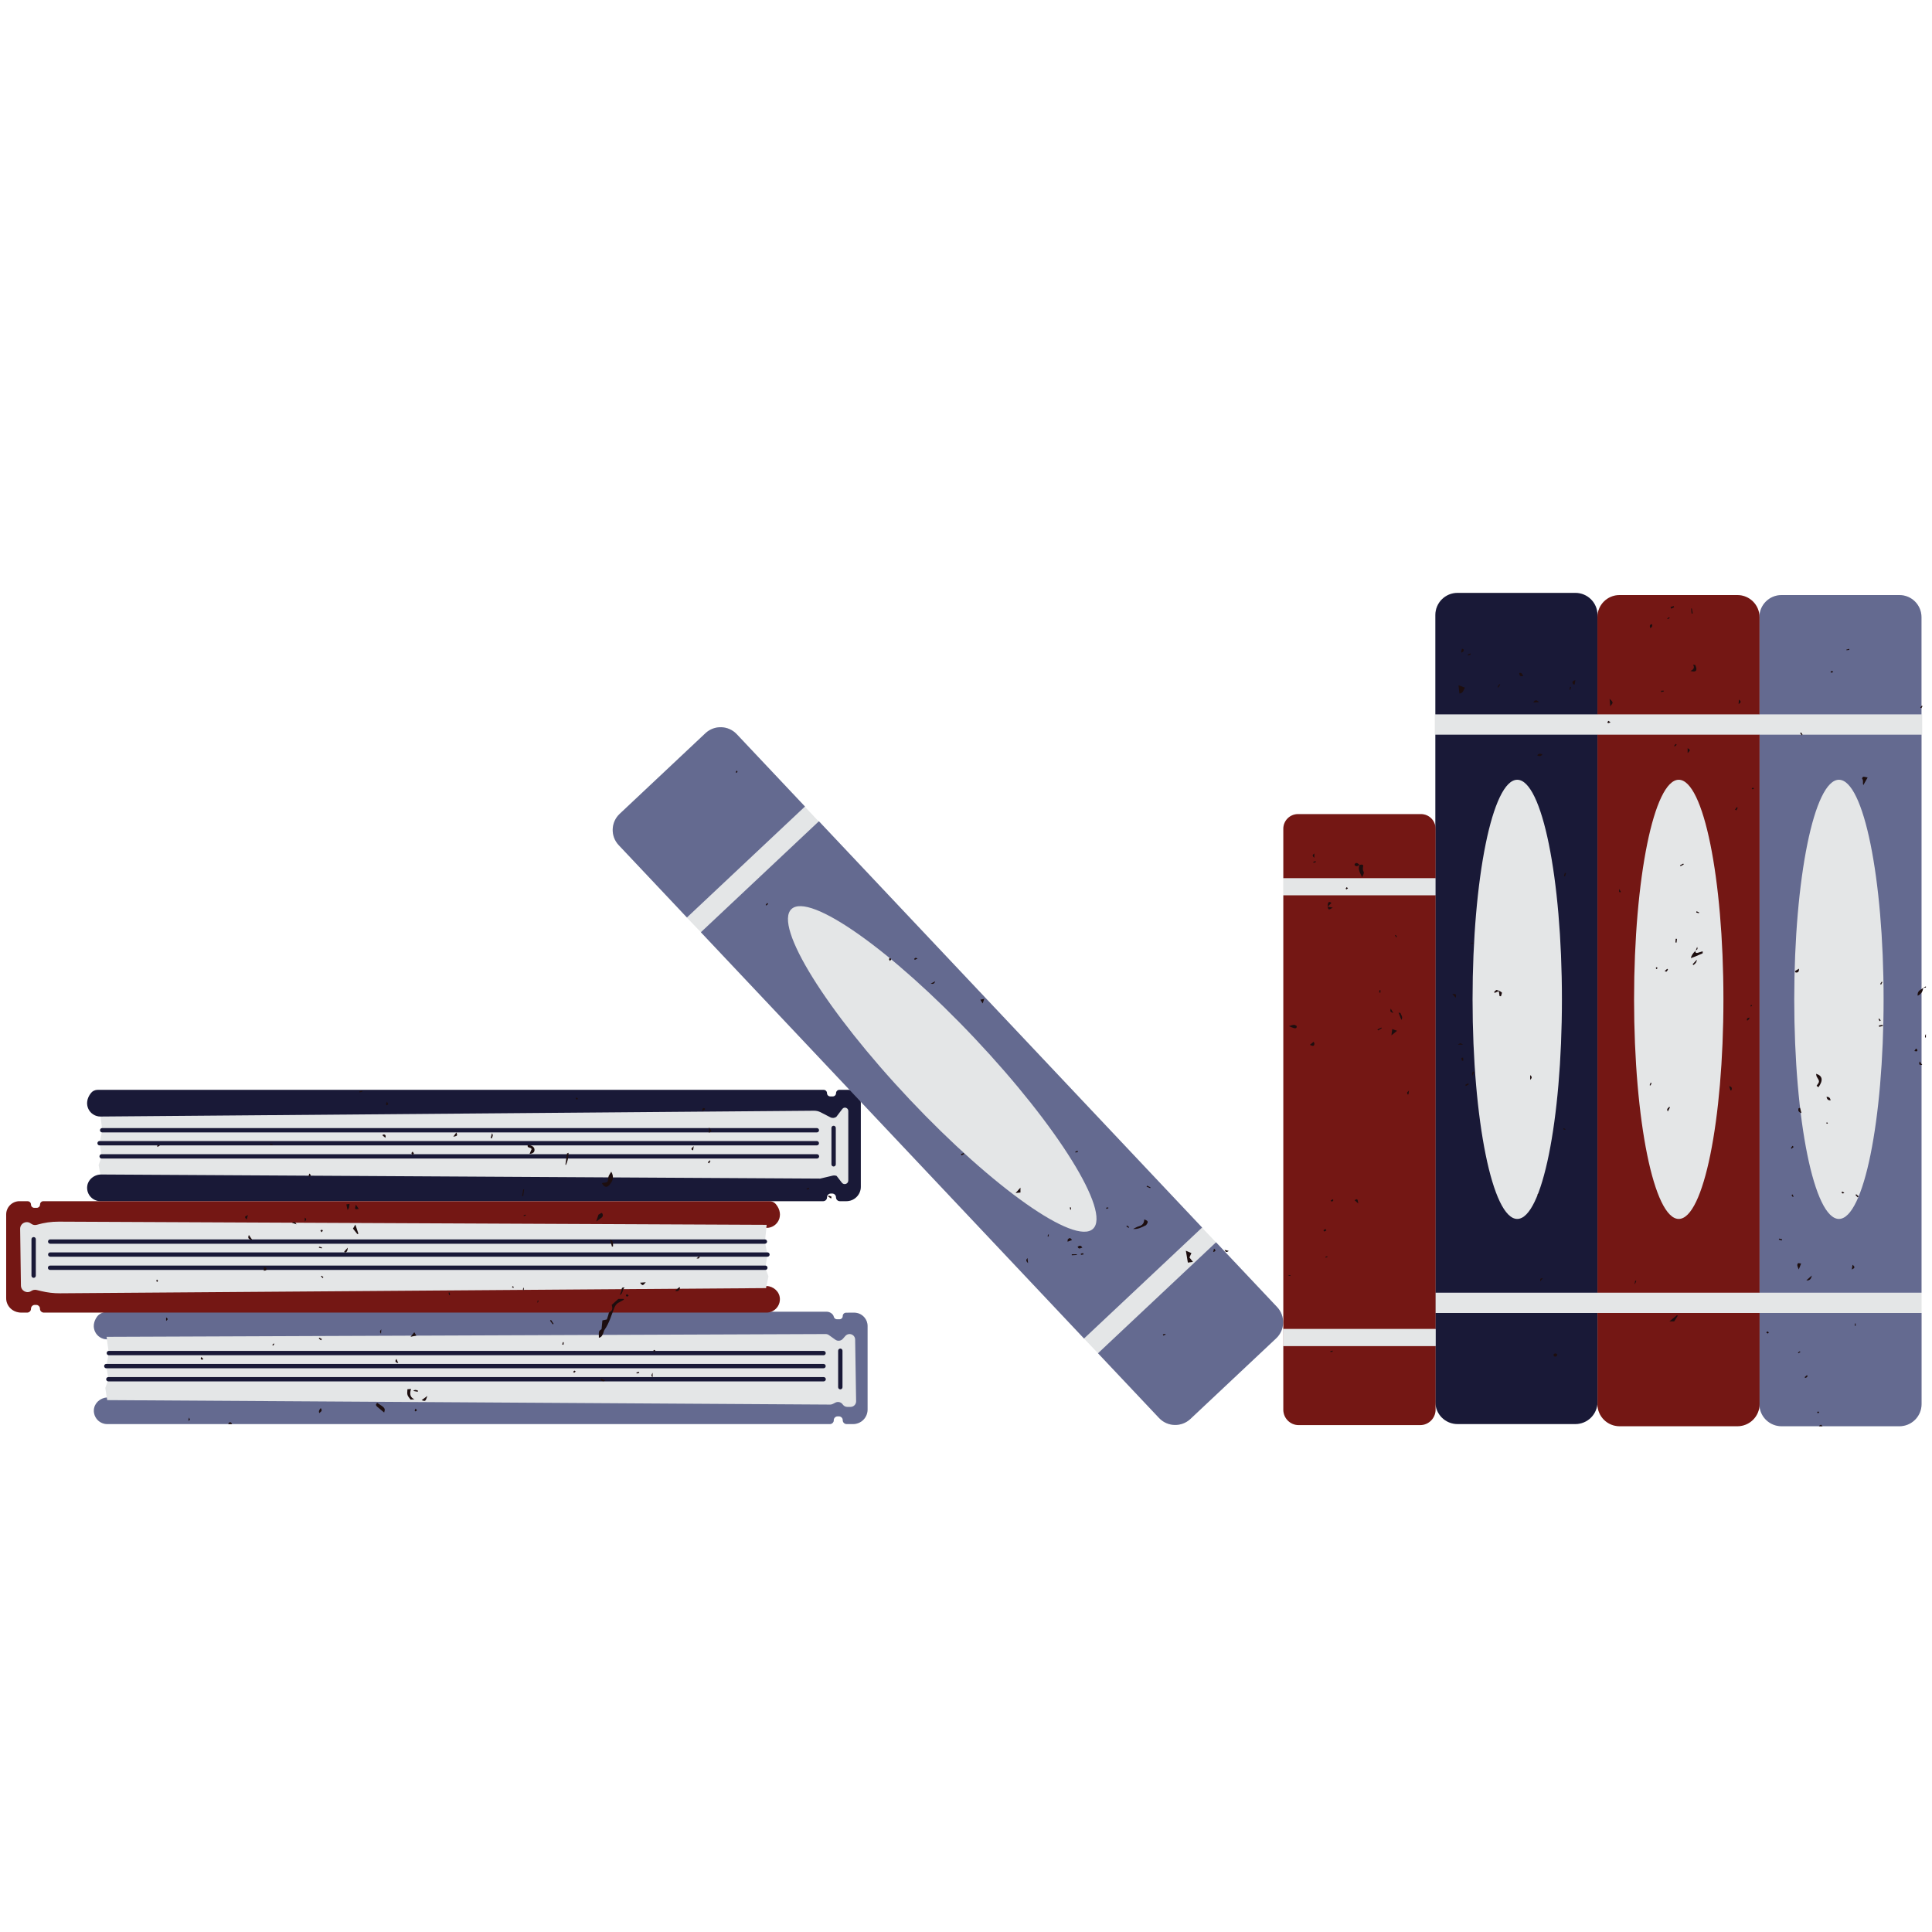 <svg xmlns="http://www.w3.org/2000/svg" xmlns:xlink="http://www.w3.org/1999/xlink" width="500" zoomAndPan="magnify" viewBox="0 0 375 375" height="500" preserveAspectRatio="xMidYMid meet" version="1.0"><defs><clipPath id="b365f91172"><path d="M 1 115.078 L 374 115.078 L 374 277 L 1 277 Z M 1 115.078 " clip-rule="nonzero"/></clipPath><clipPath id="5e69e1264c"><path d="M 6 115.078 L 311 115.078 L 311 277 L 6 277 Z M 6 115.078 " clip-rule="nonzero"/></clipPath><clipPath id="864207c4fc"><path d="M 18 115.078 L 373 115.078 L 373 277 L 18 277 Z M 18 115.078 " clip-rule="nonzero"/></clipPath><clipPath id="76ecf11d49"><path d="M 1 115.078 L 342 115.078 L 342 277 L 1 277 Z M 1 115.078 " clip-rule="nonzero"/></clipPath></defs><g clip-path="url(#b365f91172)"><path fill="#e4e6e7" d="M 372.965 142.598 L 372.965 250.914 L 372.98 250.914 L 372.98 254.848 L 372.965 254.848 L 372.965 272.539 C 372.965 274.906 371.043 276.832 368.664 276.832 L 345.793 276.832 C 343.516 276.832 341.656 275.062 341.504 272.824 C 341.355 275.059 339.5 276.832 337.219 276.832 L 314.348 276.832 C 311.973 276.832 310.047 274.914 310.047 272.539 L 310.047 272.461 C 309.871 274.672 308.02 276.41 305.766 276.41 L 282.895 276.41 C 280.688 276.41 278.871 274.75 278.625 272.613 L 278.625 273.637 C 278.625 275.281 277.281 276.621 275.633 276.621 L 252.07 276.621 C 250.418 276.621 249.078 275.281 249.078 273.637 L 249.078 173.781 L 249.07 173.781 L 249.07 170.449 L 249.078 170.449 L 249.078 160.852 C 249.078 159.289 250.352 158.016 251.918 158.016 L 275.785 158.016 C 277.254 158.016 278.441 159.129 278.594 160.551 L 278.594 142.598 L 278.496 142.598 L 278.496 138.664 L 278.594 138.664 L 278.594 119.375 C 278.594 117.004 280.516 115.078 282.895 115.078 L 305.766 115.078 C 308.141 115.078 310.07 116.996 310.07 119.375 L 310.07 119.449 C 310.242 117.238 312.094 115.5 314.348 115.5 L 337.219 115.5 C 339.492 115.5 341.355 117.27 341.504 119.508 C 341.656 117.277 343.508 115.5 345.793 115.5 L 368.664 115.5 C 371.035 115.5 372.965 117.418 372.965 119.797 L 372.965 138.664 L 373.094 138.664 L 373.094 142.598 Z M 236.031 241.129 L 236.023 241.137 L 233.312 238.285 L 233.332 238.273 L 233.598 238.543 L 158.949 159.414 L 158.91 159.445 L 156.215 156.574 L 156.242 156.543 L 143 142.5 C 141.371 140.777 138.652 140.695 136.922 142.32 L 120.273 157.973 C 118.547 159.598 118.465 162.312 120.09 164.039 L 132.242 176.926 L 132.211 176.953 L 136.047 180.949 L 164.938 211.574 C 164.793 211.551 164.645 211.527 164.492 211.527 L 162.934 211.535 C 162.578 211.535 162.293 211.82 162.293 212.176 C 162.293 212.527 162.008 212.812 161.652 212.812 L 161.18 212.812 C 160.824 212.812 160.531 212.527 160.531 212.176 C 160.531 211.82 160.242 211.535 159.891 211.535 L 18.949 211.535 C 18.465 211.535 18 211.738 17.691 212.113 C 15.918 214.281 17.426 216.711 19.496 216.711 L 19.512 216.711 L 19.785 218.949 C 19.574 218.973 19.406 219.145 19.406 219.363 C 19.406 219.566 19.559 219.734 19.754 219.77 L 19.422 221.461 L 19.34 221.461 C 19.105 221.461 18.918 221.652 18.918 221.883 C 18.918 222.117 19.105 222.305 19.34 222.305 L 19.406 222.305 L 19.68 224.02 C 19.477 224.051 19.316 224.223 19.316 224.434 C 19.316 224.621 19.438 224.773 19.602 224.832 L 19.145 226.125 L 19.477 227.984 C 18.148 228.066 16.988 229.074 16.922 230.414 C 16.848 231.902 18.027 233.129 19.496 233.137 C 14.035 233.137 10.133 233.137 8.414 233.137 C 8.062 233.137 7.777 233.414 7.777 233.766 C 7.781 234.129 7.488 234.422 7.129 234.422 L 6.652 234.422 C 6.301 234.422 6.012 234.137 6.012 233.781 C 6.012 233.43 5.727 233.145 5.371 233.145 L 3.812 233.137 C 2.375 233.137 1.199 234.301 1.199 235.738 L 1.199 251.969 C 1.199 253.516 2.457 254.773 4.137 254.773 L 5.266 254.773 C 5.672 254.773 6.02 254.441 6.012 254.035 C 6.004 253.621 6.344 253.277 6.758 253.277 L 7.016 253.277 C 7.43 253.277 7.77 253.613 7.762 254.035 C 7.754 254.441 8.098 254.773 8.508 254.773 L 19.988 254.773 C 19.543 254.93 19.121 255.195 18.879 255.512 C 17.273 257.625 18.73 259.941 20.742 259.977 L 21.066 262.219 C 20.859 262.25 20.695 262.414 20.695 262.633 C 20.695 262.836 20.848 263 21.043 263.039 L 20.711 264.73 L 20.637 264.73 C 20.402 264.73 20.215 264.918 20.215 265.152 C 20.215 265.383 20.402 265.574 20.637 265.574 L 20.703 265.574 L 20.973 267.289 C 20.77 267.316 20.613 267.492 20.613 267.703 C 20.613 267.891 20.734 268.039 20.898 268.102 L 20.438 269.395 L 20.719 271.258 C 19.406 271.363 18.285 272.363 18.211 273.688 C 18.133 275.176 19.316 276.418 20.801 276.418 L 161.074 276.418 C 161.48 276.418 161.824 276.086 161.82 275.68 C 161.812 275.266 162.148 274.922 162.562 274.922 L 162.82 274.922 C 163.234 274.922 163.574 275.258 163.566 275.68 C 163.559 276.086 163.906 276.418 164.312 276.418 L 165.57 276.418 C 167.121 276.418 168.379 275.16 168.379 273.613 L 168.379 257.383 C 168.379 255.945 167.203 254.781 165.766 254.789 L 164.207 254.797 C 163.852 254.797 163.566 255.082 163.566 255.434 C 163.566 255.789 163.281 256.074 162.926 256.074 L 162.453 256.074 C 162.141 256.074 161.887 255.863 161.82 255.57 C 161.699 255.027 161.043 254.613 160.492 254.613 L 149.605 254.613 C 150.676 254.262 151.438 253.238 151.379 252.035 C 151.309 250.68 150.125 249.668 148.777 249.598 L 149.156 247.75 L 148.695 246.453 C 148.859 246.395 148.98 246.242 148.98 246.055 C 148.98 245.844 148.824 245.68 148.621 245.641 L 148.891 243.926 L 148.961 243.926 C 149.191 243.926 149.383 243.738 149.383 243.508 C 149.383 243.273 149.191 243.086 148.961 243.086 L 148.875 243.086 L 148.543 241.395 C 148.742 241.355 148.891 241.191 148.891 240.988 C 148.891 240.77 148.727 240.598 148.516 240.574 L 148.824 237.746 L 148.754 238.34 L 148.801 238.34 C 150.887 238.34 152.395 235.887 150.586 233.715 C 150.293 233.359 149.84 233.172 149.375 233.164 L 159.785 233.164 C 160.199 233.164 160.531 232.836 160.531 232.422 C 160.531 232.008 160.863 231.676 161.277 231.676 L 161.531 231.676 C 161.945 231.676 162.277 232.008 162.277 232.422 C 162.277 232.836 162.609 233.164 163.023 233.164 L 164.281 233.164 C 165.832 233.164 167.094 231.91 167.094 230.359 L 167.094 214.129 C 167.094 214.031 167.078 213.941 167.062 213.844 L 209.574 258.91 L 209.559 258.918 L 213.121 262.664 L 213.113 262.668 L 224.973 275.238 C 226.598 276.961 229.316 277.043 231.051 275.418 L 247.699 259.766 C 249.426 258.141 249.508 255.426 247.879 253.699 Z M 236.031 241.129 " fill-opacity="1" fill-rule="nonzero"/></g><g clip-path="url(#5e69e1264c)"><path fill="#191937" d="M 148.551 246.492 L 9.719 246.492 C 9.484 246.492 9.297 246.305 9.297 246.07 C 9.297 245.84 9.484 245.648 9.719 245.648 L 148.551 245.648 C 148.785 245.648 148.973 245.84 148.973 246.07 C 148.973 246.305 148.793 246.492 148.551 246.492 Z M 6.531 240.113 C 6.301 240.113 6.109 240.301 6.109 240.535 L 6.109 247.605 C 6.109 247.84 6.301 248.027 6.531 248.027 C 6.766 248.027 6.953 247.84 6.953 247.605 L 6.953 240.535 C 6.961 240.301 6.773 240.113 6.531 240.113 Z M 159.844 265.582 C 160.078 265.582 160.266 265.391 160.266 265.16 C 160.266 264.926 160.078 264.738 159.844 264.738 L 20.637 264.738 C 20.402 264.738 20.215 264.926 20.215 265.16 C 20.215 265.391 20.402 265.582 20.637 265.582 Z M 148.953 243.086 L 9.75 243.086 C 9.516 243.086 9.328 243.273 9.328 243.508 C 9.328 243.738 9.516 243.926 9.75 243.926 L 148.961 243.926 C 149.191 243.926 149.383 243.738 149.383 243.508 C 149.383 243.273 149.191 243.086 148.953 243.086 Z M 20.711 262.633 C 20.711 262.867 20.898 263.055 21.133 263.055 L 159.852 263.055 C 160.086 263.055 160.273 262.867 160.273 262.633 C 160.273 262.398 160.086 262.211 159.852 262.211 L 21.133 262.211 C 20.898 262.203 20.711 262.398 20.711 262.633 Z M 9.742 241.406 L 148.461 241.406 C 148.695 241.406 148.883 241.219 148.883 240.988 C 148.883 240.754 148.695 240.566 148.461 240.566 L 9.742 240.566 C 9.508 240.566 9.32 240.754 9.32 240.988 C 9.32 241.219 9.5 241.406 9.742 241.406 Z M 163.105 261.758 C 162.875 261.758 162.684 261.949 162.684 262.18 L 162.684 269.25 C 162.684 269.484 162.875 269.672 163.105 269.672 C 163.34 269.672 163.527 269.484 163.527 269.25 L 163.527 262.18 C 163.527 261.949 163.34 261.758 163.105 261.758 Z M 159.867 267.289 L 21.035 267.289 C 20.801 267.289 20.613 267.477 20.613 267.707 C 20.613 267.941 20.801 268.129 21.035 268.129 L 159.867 268.129 C 160.102 268.129 160.289 267.941 160.289 267.707 C 160.297 267.477 160.109 267.289 159.867 267.289 Z M 162.227 225.996 L 162.227 218.93 C 162.227 218.695 162.035 218.508 161.805 218.508 C 161.57 218.508 161.383 218.695 161.383 218.93 L 161.383 225.996 C 161.383 226.23 161.57 226.418 161.805 226.418 C 162.035 226.418 162.227 226.23 162.227 225.996 Z M 278.609 142.598 L 310.074 142.598 L 310.074 250.914 L 278.633 250.914 L 278.633 254.848 L 310.074 254.848 L 310.074 272.117 C 310.074 274.484 308.156 276.41 305.773 276.41 L 282.902 276.41 C 280.531 276.41 278.602 274.492 278.602 272.117 L 278.602 261.277 L 278.676 261.277 L 278.676 257.945 L 278.602 257.945 L 278.602 173.781 L 278.641 173.781 L 278.641 170.449 L 278.602 170.449 L 278.602 142.598 Z M 285.824 193.973 C 285.824 217.516 289.707 236.594 294.496 236.594 C 299.289 236.594 303.168 217.516 303.168 193.973 C 303.168 170.434 299.289 151.352 294.496 151.352 C 289.707 151.352 285.824 170.441 285.824 193.973 Z M 305.773 115.078 L 282.902 115.078 C 280.531 115.078 278.602 116.996 278.602 119.375 L 278.602 138.664 L 310.07 138.664 L 310.07 119.375 C 310.074 116.996 308.148 115.078 305.773 115.078 Z M 158.57 224.027 L 19.73 224.027 C 19.496 224.027 19.309 224.215 19.309 224.449 C 19.309 224.684 19.496 224.871 19.73 224.871 L 158.57 224.871 C 158.805 224.871 158.992 224.684 158.992 224.449 C 158.992 224.215 158.805 224.027 158.57 224.027 Z M 18.91 221.898 C 18.91 222.133 19.098 222.32 19.332 222.32 L 158.543 222.32 C 158.773 222.32 158.965 222.133 158.965 221.898 C 158.965 221.664 158.773 221.477 158.543 221.477 L 19.332 221.477 C 19.098 221.477 18.91 221.664 18.91 221.898 Z M 158.551 219.801 C 158.781 219.801 158.973 219.613 158.973 219.379 C 158.973 219.145 158.781 218.957 158.551 218.957 L 19.836 218.957 C 19.602 218.957 19.414 219.145 19.414 219.379 C 19.414 219.613 19.602 219.801 19.836 219.801 Z M 164.477 211.535 L 162.918 211.543 C 162.562 211.543 162.277 211.828 162.277 212.184 C 162.277 212.535 161.992 212.82 161.637 212.82 L 161.164 212.82 C 160.809 212.82 160.516 212.535 160.516 212.184 C 160.516 211.828 160.23 211.543 159.875 211.543 L 18.949 211.543 C 18.465 211.543 18 211.746 17.691 212.121 C 15.918 214.289 17.426 216.719 19.496 216.719 L 158.035 215.59 C 158.457 215.59 158.871 215.688 159.25 215.875 L 161.172 216.867 C 161.539 217.062 161.992 217.027 162.332 216.777 L 163.492 215.25 C 163.867 214.754 164.652 215.016 164.652 215.641 L 164.652 229.133 C 164.652 229.805 163.809 230.09 163.402 229.555 L 162.391 228.246 C 162.137 228.148 161.855 228.133 161.594 228.195 L 159.227 228.758 C 159.203 228.766 159.184 228.766 159.168 228.766 L 19.648 227.969 C 18.246 227.969 16.988 229.016 16.914 230.422 C 16.84 231.91 18.02 233.148 19.504 233.148 L 159.777 233.148 C 160.191 233.148 160.523 232.82 160.523 232.406 C 160.523 231.992 160.855 231.66 161.27 231.66 L 161.523 231.66 C 161.938 231.66 162.27 231.992 162.27 232.406 C 162.27 232.82 162.602 233.148 163.016 233.148 L 164.273 233.148 C 165.828 233.148 167.086 231.895 167.086 230.344 L 167.086 214.113 C 167.094 212.688 165.918 211.52 164.477 211.535 Z M 164.477 211.535 " fill-opacity="1" fill-rule="nonzero"/></g><g clip-path="url(#864207c4fc)"><path fill="#646a90" d="M 120.09 164.039 C 118.465 162.32 118.547 159.598 120.273 157.973 L 136.922 142.32 C 138.645 140.695 141.371 140.777 143 142.5 L 156.242 156.543 L 133.336 178.082 Z M 233.316 238.273 L 210.41 259.805 L 136.039 180.949 L 158.949 159.406 L 233.59 238.543 Z M 189.203 201.547 C 173.035 184.406 157.109 173.18 153.621 176.449 C 150.133 179.73 160.41 196.273 176.578 213.414 C 192.742 230.555 208.668 241.785 212.156 238.512 C 215.637 235.234 205.363 218.68 189.203 201.547 Z M 165.781 254.789 L 164.223 254.797 C 163.867 254.797 163.582 255.082 163.582 255.434 C 163.582 255.789 163.297 256.074 162.941 256.074 L 162.465 256.074 C 162.156 256.074 161.902 255.863 161.832 255.57 C 161.715 255.027 161.059 254.613 160.508 254.613 L 20.762 254.613 C 20.137 254.613 19.273 254.992 18.895 255.496 C 17.289 257.609 18.746 259.926 20.754 259.961 L 20.688 259.48 L 160.258 258.938 C 160.484 258.938 160.711 259.008 160.891 259.141 L 162.148 260.039 C 162.602 260.359 163.234 260.285 163.598 259.863 L 164.078 259.316 C 164.281 259.074 164.582 258.938 164.898 258.938 C 165.496 258.938 165.977 259.414 165.984 260.008 L 166.172 271.98 C 166.18 272.582 165.699 273.078 165.09 273.078 L 164.469 273.078 C 164.145 273.078 163.836 272.938 163.633 272.68 L 163.508 272.523 C 163.184 272.133 162.641 272.012 162.18 272.234 L 161.621 272.516 C 161.473 272.59 161.297 272.629 161.133 272.629 L 20.809 271.762 L 20.734 271.25 C 19.422 271.355 18.301 272.355 18.223 273.68 C 18.148 275.168 19.332 276.41 20.816 276.41 L 161.086 276.41 C 161.496 276.41 161.84 276.078 161.832 275.672 C 161.824 275.258 162.164 274.914 162.578 274.914 L 162.836 274.914 C 163.25 274.914 163.59 275.254 163.582 275.672 C 163.574 276.078 163.922 276.41 164.328 276.41 L 165.586 276.41 C 167.137 276.41 168.395 275.156 168.395 273.605 L 168.395 257.375 C 168.395 255.945 167.219 254.781 165.781 254.789 Z M 368.664 115.5 L 345.793 115.5 C 343.418 115.5 341.492 117.418 341.492 119.797 L 341.492 138.664 L 372.957 138.664 L 372.957 119.797 C 372.965 117.426 371.043 115.5 368.664 115.5 Z M 341.496 142.598 L 372.965 142.598 L 372.965 250.914 L 341.496 250.914 Z M 348.262 193.973 C 348.262 217.516 352.141 236.594 356.934 236.594 C 361.727 236.594 365.605 217.516 365.605 193.973 C 365.605 170.434 361.727 151.352 356.934 151.352 C 352.148 151.359 348.262 170.441 348.262 193.973 Z M 236.031 241.129 L 213.121 262.668 L 224.98 275.238 C 226.605 276.961 229.324 277.043 231.059 275.418 L 247.707 259.766 C 249.434 258.141 249.516 255.426 247.887 253.699 Z M 341.496 272.539 C 341.496 274.906 343.418 276.832 345.801 276.832 L 368.672 276.832 C 371.043 276.832 372.973 274.914 372.973 272.539 L 372.973 254.848 L 341.504 254.848 L 341.504 272.539 Z M 341.496 272.539 " fill-opacity="1" fill-rule="nonzero"/></g><g clip-path="url(#76ecf11d49)"><path fill="#741714" d="M 278.641 160.852 L 278.641 170.449 L 249.094 170.449 L 249.094 160.852 C 249.094 159.289 250.367 158.016 251.934 158.016 L 275.801 158.016 C 277.367 158.008 278.641 159.281 278.641 160.852 Z M 249.094 273.629 C 249.094 275.273 250.434 276.613 252.082 276.613 L 275.648 276.613 C 277.297 276.613 278.641 275.273 278.641 273.629 L 278.641 261.277 L 249.109 261.277 L 249.109 257.945 L 278.641 257.945 L 278.641 254.848 L 278.633 254.848 L 278.633 250.914 L 278.641 250.914 L 278.641 173.781 L 249.094 173.781 Z M 148.793 238.332 C 150.879 238.332 152.387 235.879 150.578 233.707 C 150.277 233.348 149.824 233.156 149.359 233.156 C 139.25 233.156 20.387 233.156 8.414 233.156 C 8.062 233.156 7.777 233.438 7.777 233.789 C 7.781 234.152 7.488 234.445 7.129 234.445 L 6.652 234.445 C 6.301 234.445 6.012 234.156 6.012 233.805 C 6.012 233.449 5.727 233.164 5.371 233.164 L 3.812 233.156 C 2.375 233.137 1.199 234.301 1.199 235.738 L 1.199 251.969 C 1.199 253.516 2.457 254.773 4.137 254.773 L 5.266 254.773 C 5.672 254.773 6.02 254.441 6.012 254.035 C 6.004 253.621 6.344 253.277 6.758 253.277 L 7.016 253.277 C 7.43 253.277 7.77 253.613 7.762 254.035 C 7.754 254.441 8.098 254.773 8.508 254.773 L 148.777 254.773 C 150.254 254.773 151.445 253.539 151.371 252.043 C 151.301 250.688 150.121 249.672 148.77 249.605 L 148.688 250.02 L 11.648 251.027 C 10.426 251.035 9.215 250.891 8.023 250.605 L 7.113 250.387 C 6.758 250.305 6.383 250.367 6.082 250.574 C 5.23 251.156 4.078 250.555 4.062 249.523 L 3.91 238.527 C 3.895 237.461 5.109 236.836 5.969 237.469 L 6.051 237.527 C 6.375 237.77 6.797 237.844 7.18 237.723 C 8.559 237.316 9.992 237.113 11.43 237.121 L 148.809 237.738 L 148.742 238.332 Z M 337.227 115.5 L 314.355 115.5 C 311.98 115.5 310.055 117.418 310.055 119.797 L 310.055 138.664 L 341.52 138.664 L 341.52 119.797 C 341.527 117.426 339.598 115.5 337.227 115.5 Z M 310.062 272.539 C 310.062 274.906 311.98 276.832 314.363 276.832 L 337.234 276.832 C 339.605 276.832 341.535 274.914 341.535 272.539 L 341.535 254.848 L 310.07 254.848 L 310.07 272.539 Z M 310.062 142.598 L 341.527 142.598 L 341.527 250.914 L 310.062 250.914 Z M 317.172 193.973 C 317.172 217.516 321.051 236.594 325.844 236.594 C 330.633 236.594 334.516 217.516 334.516 193.973 C 334.516 170.434 330.633 151.352 325.844 151.352 C 321.059 151.359 317.172 170.441 317.172 193.973 Z M 317.172 193.973 " fill-opacity="1" fill-rule="nonzero"/></g><path fill="#1d0e0f" d="M 282.57 193.672 C 282.359 193.441 282.172 193.238 281.887 192.922 C 282.656 192.93 282.656 192.93 282.57 193.672 Z M 284.871 127.047 C 284.891 127.105 284.922 127.172 284.945 127.234 C 285.125 127.164 285.297 127.098 285.48 127.039 C 285.449 126.969 285.426 126.895 285.398 126.828 C 285.223 126.895 285.043 126.969 284.871 127.047 Z M 283.715 126.668 C 283.949 126.535 284.191 126.391 284.07 126.047 C 284.047 125.977 283.867 125.961 283.762 125.918 C 283.711 126.137 283.656 126.355 283.609 126.562 C 283.605 126.586 283.648 126.609 283.715 126.668 Z M 329.559 184.926 C 329.227 185.031 329.074 184.926 329.074 184.602 C 328.609 184.957 328.195 185.641 328.223 185.973 C 328.52 185.859 328.828 185.754 329.129 185.625 C 329.578 185.438 330.031 185.242 330.477 185.039 C 330.516 185.023 330.484 184.875 330.484 184.648 C 330.137 184.754 329.844 184.828 329.559 184.926 Z M 282.965 202.766 C 283.355 202.766 283.617 202.766 283.973 202.766 C 283.477 202.426 283.477 202.426 282.965 202.766 Z M 283.273 134.617 C 283.996 134.566 284.055 133.957 284.336 133.461 C 283.875 133.297 283.543 133.168 283.09 133.004 C 283.152 133.574 283.211 134.07 283.273 134.617 Z M 285.969 182.984 C 285.82 182.984 285.676 182.984 285.523 182.984 C 285.531 183.047 285.531 183.105 285.539 183.168 C 285.691 183.137 285.832 183.098 285.984 183.07 C 285.977 183.039 285.977 183.008 285.969 182.984 Z M 291.176 132.875 C 291.129 132.844 291.078 132.812 291.031 132.785 C 290.902 132.973 290.781 133.168 290.656 133.355 C 290.707 133.395 290.762 133.43 290.812 133.469 C 290.941 133.273 291.062 133.07 291.176 132.875 Z M 283.641 205.34 C 283.688 205.527 283.723 205.715 283.77 205.91 C 283.859 205.887 283.949 205.871 284.039 205.848 C 284.027 205.66 284.004 205.473 283.988 205.285 C 283.867 205.301 283.754 205.324 283.641 205.34 Z M 294.867 130.641 C 294.941 131.016 294.941 131.391 295.648 131.211 C 295.445 130.859 295.402 130.484 294.867 130.641 Z M 290.488 192.16 C 290.359 192.133 290.164 192.426 290 192.566 C 290.039 192.621 290.074 192.664 290.113 192.719 C 290.355 192.613 290.594 192.516 290.918 192.379 C 290.98 192.801 291.023 193.078 291.07 193.352 C 291.16 193.355 291.242 193.363 291.332 193.371 C 291.395 193.117 291.59 192.711 291.5 192.637 C 291.219 192.395 290.852 192.238 290.488 192.16 Z M 285.758 208.844 C 285.938 208.488 286.043 208.277 286.156 208.059 C 286.09 208.031 286.023 208 285.953 207.977 C 285.699 208.316 285.699 208.316 285.758 208.844 Z M 328.684 187.324 C 329.023 187.078 329.34 186.812 329.348 186.281 C 329.074 186.574 328.812 186.867 328.539 187.16 C 328.586 187.211 328.629 187.266 328.684 187.324 Z M 335.613 210.82 C 335.734 211.176 335.809 211.414 335.887 211.656 C 335.961 211.633 336.027 211.609 336.105 211.582 C 336.105 211.316 336.324 210.973 335.613 210.82 Z M 336.773 157.152 C 336.863 157.195 336.949 157.242 337.039 157.293 C 337.121 157.121 337.203 156.941 337.285 156.77 C 337.227 156.738 337.16 156.699 337.098 156.672 C 336.992 156.82 336.879 156.984 336.773 157.152 Z M 337.52 135.793 C 337.496 136.168 337.477 136.41 337.461 136.656 C 337.82 136.426 338.109 136.199 337.52 135.793 Z M 297.004 208.684 C 297.004 208.984 297.004 209.211 297.004 209.602 C 297.383 209.227 297.414 209 297.004 208.684 Z M 310.59 117.742 C 310.59 117.742 310.598 117.742 310.598 117.734 C 310.582 117.695 310.559 117.66 310.543 117.629 C 310.559 117.668 310.574 117.703 310.59 117.742 Z M 329.738 177.254 C 329.746 177.254 329.805 177.098 329.797 177.098 C 329.641 177.016 329.473 176.945 329.309 176.871 C 329.277 176.953 329.25 177.031 329.227 177.113 C 329.398 177.156 329.566 177.211 329.738 177.254 Z M 339.789 195.164 C 339.766 195.215 339.824 195.305 339.855 195.379 C 339.922 195.328 339.992 195.273 340.059 195.23 C 340.035 195.156 340.016 195.102 340 195.051 C 339.922 195.078 339.816 195.102 339.789 195.164 Z M 340.008 153.047 C 340.066 153.098 340.121 153.195 340.18 153.203 C 340.254 153.211 340.332 153.137 340.465 153.066 C 340.359 152.984 340.285 152.895 340.227 152.902 C 340.148 152.902 340.082 152.992 340.008 153.047 Z M 311.988 140.207 C 311.98 140.23 312.109 140.363 312.172 140.363 C 312.289 140.352 312.41 140.273 312.602 140.199 C 312.336 140.012 312.27 139.957 312.191 139.906 C 312.117 140.004 312.035 140.102 311.988 140.207 Z M 339.051 198.051 C 339.141 198.043 339.277 198.066 339.312 198.012 C 339.426 197.879 339.508 197.711 339.621 197.516 C 339.117 197.605 339.117 197.605 339.051 198.051 Z M 314.633 173.164 C 314.551 173.012 314.477 172.887 314.281 172.547 C 314.234 173.195 314.234 173.195 314.633 173.164 Z M 312.418 135.625 C 312.473 136.227 312.5 136.598 312.547 137.094 C 313.164 136.348 313.164 136.348 312.418 135.625 Z M 284.402 210.578 C 284.441 210.656 284.477 210.73 284.523 210.805 C 284.711 210.691 284.906 210.586 285.094 210.477 C 285.059 210.406 285.02 210.34 284.98 210.277 C 284.793 210.383 284.598 210.48 284.402 210.578 Z M 258.207 262.277 C 258.215 262.324 258.223 262.367 258.238 262.414 C 258.383 262.398 258.523 262.391 258.668 262.375 C 258.66 262.301 258.645 262.219 258.637 262.145 C 258.496 262.188 258.352 262.234 258.207 262.277 Z M 257.695 176 C 257.855 176.652 257.883 176.66 258.691 176.164 C 258.301 176.098 257.996 176.043 257.695 176 Z M 258.652 232.781 C 258.531 232.848 258.426 232.945 258.262 233.074 C 258.418 233.164 258.523 233.254 258.562 233.234 C 258.66 233.164 258.75 233.059 258.805 232.953 C 258.82 232.934 258.668 232.773 258.652 232.781 Z M 257.688 176 C 257.695 176 257.695 176 257.688 176 Z M 257.266 243.941 C 257.258 243.941 257.289 244.047 257.297 244.109 C 257.418 244.07 257.539 244.027 257.668 243.988 C 257.652 243.934 257.637 243.891 257.621 243.836 C 257.5 243.867 257.379 243.898 257.266 243.941 Z M 257.773 175.336 C 257.703 175.539 257.719 175.773 257.695 175.992 C 257.938 175.75 258.18 175.512 258.434 175.254 C 258.117 175.02 257.883 174.992 257.773 175.336 Z M 257.688 176 C 257.688 176 257.695 176 257.688 176 C 257.695 175.992 257.695 175.992 257.688 176 C 257.688 175.992 257.688 175.992 257.688 176 Z M 261.191 172.488 C 261.184 172.508 261.336 172.645 261.363 172.629 C 261.457 172.586 261.531 172.496 261.637 172.395 C 261.516 172.305 261.441 172.254 261.371 172.199 C 261.32 172.297 261.238 172.391 261.191 172.488 Z M 262.977 167.652 C 262.918 167.703 262.918 167.938 262.977 167.988 C 263.082 168.078 263.262 168.148 263.391 168.117 C 263.566 168.078 263.723 167.961 263.891 167.867 C 263.723 167.75 263.578 167.582 263.398 167.516 C 263.285 167.477 263.082 167.559 262.977 167.652 Z M 263.895 167.875 C 263.902 167.867 263.91 167.855 263.91 167.855 C 263.902 167.863 263.895 167.867 263.895 167.875 C 263.891 167.875 263.895 167.875 263.895 167.875 Z M 264.574 168.254 C 264.656 167.824 264.5 167.758 263.91 167.867 C 263.473 168.758 264.047 169.473 264.379 170.27 C 264.543 169.93 264.809 169.492 264.688 169.246 C 264.508 168.883 264.5 168.621 264.574 168.254 Z M 263.902 167.875 C 263.902 167.867 263.902 167.867 263.902 167.875 C 263.91 167.867 263.918 167.867 263.918 167.863 Z M 304.637 133.836 C 304.691 133.852 304.742 133.859 304.797 133.875 C 304.848 133.703 304.902 133.527 304.953 133.355 C 304.887 133.34 304.809 133.324 304.742 133.305 C 304.703 133.484 304.668 133.656 304.637 133.836 Z M 303.426 219.184 C 303.551 219.223 303.68 219.258 303.809 219.289 C 303.816 219.289 303.867 219.16 303.859 219.16 C 303.742 219.094 303.621 219.035 303.5 218.973 C 303.477 219.047 303.445 219.117 303.426 219.184 Z M 303.559 170.035 C 303.629 170.059 303.695 170.078 303.77 170.094 C 303.84 169.883 303.906 169.68 303.973 169.473 C 303.891 169.457 303.816 169.441 303.734 169.418 C 303.672 169.621 303.621 169.824 303.559 170.035 Z M 257.281 238.566 C 257.145 238.602 257.027 238.691 256.867 238.785 C 256.965 238.91 257.047 239.055 257.062 239.039 C 257.199 238.98 257.328 238.895 257.457 238.812 C 257.395 238.73 257.312 238.559 257.281 238.566 Z M 297.617 136.34 C 297.918 136.328 298.227 136.312 298.723 136.281 C 298.227 135.801 297.926 135.844 297.617 136.34 Z M 298.949 248.734 C 299.16 248.461 299.297 248.289 299.484 248.059 C 298.957 248.168 298.957 248.168 298.949 248.734 Z M 301.555 262.867 C 301.504 262.91 301.57 263.211 301.652 263.258 C 301.977 263.422 302.172 263.25 302.285 262.934 C 302.055 262.633 301.797 262.641 301.555 262.867 Z M 254.246 202.805 C 254.766 203.023 255.074 203.156 255.121 202.609 C 255.129 202.504 255.051 202.391 254.984 202.188 C 254.727 202.398 254.547 202.547 254.246 202.805 Z M 299.387 146.418 C 298.941 146.262 298.648 146.23 298.363 146.613 C 298.754 146.781 299.039 146.914 299.387 146.418 Z M 254.895 167.305 C 254.887 167.312 254.93 167.461 254.93 167.461 C 255.09 167.434 255.246 167.395 255.398 167.359 C 255.375 167.281 255.359 167.199 255.34 167.125 C 255.195 167.184 255.035 167.238 254.895 167.305 Z M 255.113 166.492 C 255.113 166.125 255.113 165.93 255.113 165.645 C 254.805 165.906 254.594 166.078 255.113 166.492 Z M 305.316 132.793 C 305.344 132.852 305.527 132.844 305.641 132.867 C 305.676 132.625 305.723 132.379 305.781 132.023 C 305.059 132.184 305.18 132.5 305.316 132.793 Z M 349.387 142.312 C 349.5 142.449 349.609 142.582 349.73 142.711 C 349.738 142.719 349.875 142.613 349.867 142.605 C 349.793 142.457 349.703 142.312 349.617 142.164 C 349.543 142.215 349.469 142.27 349.387 142.312 Z M 359.578 245.484 C 359.523 245.844 359.488 246.062 359.434 246.41 C 359.945 246.16 360.188 245.98 359.578 245.484 Z M 352.957 211.031 C 353.914 209.707 353.77 208.797 352.504 208.422 C 352.551 208.633 352.543 208.836 352.625 208.977 C 353.211 209.926 353.211 209.918 352.594 210.754 C 352.715 210.836 352.836 210.934 352.957 211.031 Z M 352.887 273.973 C 352.82 273.98 352.762 274.078 352.699 274.141 C 352.762 274.199 352.82 274.312 352.875 274.305 C 352.949 274.297 353.008 274.207 353.105 274.125 C 353.023 274.055 352.949 273.957 352.887 273.973 Z M 353.438 276.555 C 353.301 276.574 353.191 276.688 353.07 276.77 C 353.086 276.785 353.098 276.809 353.113 276.832 L 353.723 276.832 C 353.73 276.824 353.738 276.816 353.746 276.809 C 353.605 276.68 353.508 276.539 353.438 276.555 Z M 350.281 267.301 C 350.32 267.355 350.355 267.406 350.387 267.461 C 350.492 267.414 350.613 267.398 350.695 267.324 C 350.77 267.266 350.809 267.145 350.863 267.055 C 350.816 267.008 350.766 266.965 350.719 266.926 C 350.574 267.055 350.426 267.184 350.281 267.301 Z M 349.176 188.023 C 348.91 188.184 348.648 188.34 348.383 188.5 C 348.43 188.582 348.473 188.664 348.52 188.754 C 348.965 188.828 349.219 188.641 349.176 188.023 Z M 351.684 247.574 C 351.352 247.867 351.02 248.156 350.613 248.516 C 351.383 248.605 351.547 248.102 351.684 247.574 Z M 357.414 231.449 C 357.5 231.52 357.574 231.625 357.672 231.652 C 357.738 231.676 357.836 231.586 357.98 231.527 C 357.77 231.391 357.695 231.301 357.621 231.301 C 357.559 231.301 357.492 231.398 357.414 231.449 Z M 358.371 126.098 C 358.379 126.137 358.395 126.172 358.402 126.211 C 358.582 126.188 358.766 126.172 358.945 126.152 C 358.938 126.082 358.93 126.008 358.93 125.941 C 358.742 125.992 358.562 126.047 358.371 126.098 Z M 355.293 130.414 C 355.352 130.469 355.418 130.574 355.473 130.574 C 355.57 130.566 355.668 130.488 355.84 130.406 C 355.691 130.301 355.609 130.203 355.555 130.227 C 355.457 130.258 355.383 130.348 355.293 130.414 Z M 354.461 218.035 C 354.547 218.062 354.621 218.094 354.703 218.109 C 354.727 218.109 354.758 218.035 354.793 217.965 C 354.727 217.922 354.652 217.875 354.582 217.832 C 354.547 217.898 354.508 217.965 354.461 218.035 Z M 354.516 212.895 C 354.637 213.406 354.848 213.598 355.328 213.566 C 355.215 213.145 355.09 212.883 354.516 212.895 Z M 349.34 262.285 C 349.211 262.363 349.098 262.453 348.977 262.535 C 349.016 262.578 349.047 262.633 349.082 262.676 C 349.211 262.586 349.332 262.496 349.461 262.406 C 349.414 262.363 349.355 262.277 349.34 262.285 Z M 373.102 206.699 C 372.891 206.414 372.746 206.211 372.598 206.016 C 372.504 206.391 372.348 206.805 373.102 206.699 Z M 373.312 191.734 L 373.305 191.738 C 373.305 191.738 373.305 191.738 373.312 191.734 C 373.531 191.719 373.688 191.703 373.816 191.688 L 373.816 191.445 C 373.648 191.539 373.484 191.637 373.312 191.734 Z M 371.859 203.555 C 371.766 203.699 371.676 203.848 371.578 204 C 372.023 204.121 372.34 204.098 372.062 203.609 C 372.055 203.578 371.965 203.578 371.859 203.555 Z M 372.219 193.273 C 372.98 192.93 373.207 192.387 373.305 191.734 C 372.867 192.141 372.09 192.273 372.219 193.273 Z M 373.16 137.055 C 373.16 137.047 373.023 136.957 373.016 136.965 C 372.91 137.086 372.812 137.215 372.715 137.336 C 372.785 137.379 372.852 137.426 372.918 137.461 C 373.012 137.336 373.094 137.199 373.16 137.055 Z M 373.688 201.426 C 373.742 201.406 373.777 201.367 373.816 201.344 L 373.816 200.727 C 373.672 200.914 373.574 201.125 373.688 201.426 Z M 345.273 240.609 C 345.461 240.664 345.656 240.723 345.844 240.777 C 345.867 240.703 345.883 240.617 345.906 240.543 C 345.711 240.5 345.512 240.453 345.324 240.406 C 345.301 240.477 345.289 240.543 345.273 240.609 Z M 349.105 215.109 C 348.965 215.516 349.031 215.836 349.664 216.055 C 349.543 215.625 349.461 215.324 349.379 215.023 C 349.293 215.047 349.195 215.078 349.105 215.109 Z M 262.918 232.953 C 263.164 233.172 263.406 233.391 263.641 233.594 C 263.488 232.652 263.488 232.652 262.918 232.953 Z M 347.613 222.871 C 347.605 222.875 347.727 222.98 347.742 222.973 C 347.887 222.863 348.023 222.734 348.156 222.613 C 348.074 222.547 347.992 222.477 347.91 222.402 C 347.805 222.562 347.707 222.711 347.613 222.871 Z M 347.734 231.984 C 347.812 232.113 347.902 232.227 347.992 232.34 C 348.035 232.309 348.09 232.277 348.133 232.246 C 348.066 232.105 347.992 231.961 347.922 231.828 C 347.855 231.871 347.727 231.969 347.734 231.984 Z M 348.984 245.199 C 348.715 245.551 348.934 245.883 349.137 246.402 C 349.316 245.941 349.438 245.641 349.598 245.25 C 349.324 245.223 349.047 245.133 348.984 245.199 Z M 317.277 249.191 C 317.309 249.191 317.332 249.191 317.359 249.191 C 317.445 249.004 317.527 248.816 317.609 248.637 C 317.543 248.613 317.465 248.598 317.398 248.574 C 317.352 248.777 317.316 248.98 317.277 249.191 Z M 323.977 214.82 C 323.883 215.094 323.355 215.184 323.727 215.73 C 323.883 215.43 324.012 215.184 324.141 214.934 C 324.09 214.898 324.035 214.859 323.977 214.82 Z M 324.09 119.953 C 324.051 119.902 323.988 119.805 323.988 119.805 C 323.863 119.871 323.742 119.945 323.621 120.027 C 323.645 120.082 323.668 120.133 323.695 120.18 C 323.824 120.105 323.961 120.027 324.09 119.953 Z M 323.605 188.039 C 323.457 188.176 323.312 188.312 323.109 188.5 C 323.297 188.551 323.426 188.625 323.457 188.598 C 323.574 188.484 323.66 188.332 323.758 188.207 C 323.711 188.145 323.66 188.094 323.605 188.039 Z M 325.203 182.934 C 325.27 182.941 325.34 182.949 325.414 182.957 C 325.445 182.715 325.473 182.473 325.504 182.227 C 325.422 182.219 325.34 182.219 325.254 182.211 C 325.234 182.453 325.219 182.691 325.203 182.934 Z M 324.945 117.871 C 324.918 117.793 324.887 117.711 324.855 117.637 C 324.652 117.695 324.449 117.766 324.246 117.824 C 324.285 117.93 324.32 118.043 324.367 118.148 C 324.555 118.059 324.75 117.961 324.945 117.871 Z M 325.445 144.57 C 325.383 144.508 325.332 144.449 325.27 144.387 C 325.164 144.508 325.051 144.629 324.953 144.758 C 324.945 144.773 325.016 144.848 325.051 144.891 C 325.18 144.789 325.309 144.684 325.445 144.57 Z M 329.414 183.805 C 329.293 184.09 329.219 184.285 329.145 184.461 C 329.309 184.34 329.633 184.309 329.414 183.805 Z M 324.027 256.48 C 324.41 256.48 324.707 256.48 324.961 256.48 C 325.211 256.082 325.43 255.734 325.648 255.398 C 325.602 255.359 325.559 255.312 325.512 255.27 C 325.039 255.66 324.57 256.035 324.027 256.48 Z M 328.555 119.066 C 328.496 118.734 328.434 118.402 328.383 118.082 C 328.336 118.094 328.293 118.102 328.246 118.117 C 328.277 118.449 328.312 118.773 328.344 119.102 C 328.414 119.09 328.488 119.082 328.555 119.066 Z M 329.27 129.902 C 329.277 129.633 329.164 129.355 329.066 129.09 C 329.047 129.039 328.848 129.055 328.625 129.023 C 329.008 129.664 328.645 129.98 328.109 130.25 C 328.91 130.43 329.258 130.324 329.27 129.902 Z M 327.57 145.207 C 327.57 145.539 327.57 145.84 327.57 146.172 C 328.125 145.598 328.125 145.598 327.57 145.207 Z M 326.086 167.961 C 326.113 168.012 326.152 168.07 326.184 168.125 C 326.395 168.02 326.605 167.914 326.816 167.801 C 326.785 167.742 326.754 167.68 326.719 167.621 C 326.516 167.742 326.297 167.855 326.086 167.961 Z M 364.691 199.035 C 364.715 199.125 364.73 199.215 364.754 199.312 C 364.996 199.254 365.234 199.188 365.469 199.125 C 365.453 199.059 365.438 198.992 365.426 198.922 C 365.184 198.953 364.941 198.992 364.691 199.035 Z M 365.371 190.629 C 365.324 190.605 365.281 190.574 365.234 190.551 C 365.137 190.695 365.039 190.836 364.941 190.98 C 365.004 191.027 365.062 191.07 365.113 191.125 C 365.207 190.957 365.289 190.793 365.371 190.629 Z M 322.402 134.07 C 322.414 134.16 322.43 134.25 322.438 134.332 C 322.613 134.297 322.777 134.25 322.941 134.207 C 322.949 134.207 322.922 134.047 322.906 134.047 C 322.738 134.047 322.574 134.062 322.402 134.07 Z M 360.152 231.945 C 360.285 232.098 360.422 232.246 360.551 232.398 C 360.625 232.34 360.691 232.277 360.77 232.219 C 360.609 232.074 360.453 231.938 360.293 231.797 C 360.25 231.848 360.203 231.895 360.152 231.945 Z M 361.43 151.137 C 361.762 151.512 361.477 151.953 361.672 152.391 C 361.93 151.941 362.184 151.488 362.508 150.91 C 362.117 150.836 361.883 150.75 361.648 150.773 C 361.559 150.773 361.395 151.098 361.43 151.137 Z M 360.031 257.352 C 360.082 257.352 360.129 257.352 360.18 257.352 C 360.18 257.203 360.18 257.043 360.18 256.895 C 360.129 256.895 360.082 256.895 360.031 256.895 C 360.031 257.043 360.031 257.195 360.031 257.352 Z M 365.047 198.082 C 364.957 197.953 364.859 197.832 364.77 197.703 C 364.715 197.734 364.664 197.758 364.617 197.785 C 364.688 197.93 364.762 198.074 364.828 198.215 C 364.902 198.172 364.973 198.125 365.047 198.082 Z M 320.297 121.902 C 320.676 121.766 320.742 121.52 320.684 121.164 C 320.094 121.211 320.223 121.547 320.297 121.902 Z M 321.551 187.738 C 321.488 187.738 321.391 187.844 321.391 187.898 C 321.391 187.973 321.48 188.039 321.527 188.109 C 321.586 188.055 321.656 187.996 321.746 187.91 C 321.664 187.836 321.602 187.738 321.551 187.738 Z M 329.098 184.586 C 329.113 184.551 329.129 184.504 329.152 184.469 C 329.121 184.488 329.09 184.52 329.082 184.559 C 329.074 184.559 329.09 184.574 329.098 184.586 L 329.074 184.559 C 329.074 184.574 329.074 184.586 329.074 184.602 C 329.082 184.594 329.09 184.594 329.098 184.586 Z M 342.84 258.676 C 342.938 258.73 343.035 258.812 343.141 258.836 C 343.18 258.84 343.246 258.73 343.336 258.625 C 343.207 258.539 343.117 258.43 343.02 258.43 C 342.969 258.434 342.898 258.594 342.84 258.676 Z M 320.191 210.625 C 320.254 210.648 320.312 210.672 320.367 210.699 C 320.434 210.543 320.504 210.379 320.57 210.219 C 320.512 210.195 320.449 210.176 320.391 210.145 C 320.328 210.301 320.262 210.461 320.191 210.625 Z M 298.43 231.887 C 298.461 231.977 298.566 232.043 298.641 232.121 C 298.691 232.043 298.746 231.977 298.812 231.887 C 298.73 231.812 298.664 231.75 298.594 231.691 C 298.535 231.75 298.414 231.84 298.43 231.887 Z M 52.922 222.109 C 52.766 222.062 52.598 222.027 52.441 221.98 C 52.426 222.051 52.41 222.109 52.387 222.176 C 52.555 222.215 52.711 222.254 52.879 222.281 C 52.902 222.223 52.906 222.164 52.922 222.109 Z M 52.848 261.047 C 52.906 261.09 52.977 261.137 53.035 261.188 C 53.113 261.074 53.188 260.969 53.246 260.852 C 53.246 260.844 53.125 260.75 53.117 260.758 C 53.02 260.844 52.938 260.949 52.848 261.047 Z M 51.207 245.906 C 51.207 246.168 51.207 246.41 51.207 246.645 C 51.371 246.605 51.629 246.613 51.68 246.516 C 51.84 246.199 51.695 245.98 51.207 245.906 Z M 48.961 240.656 C 48.676 240.242 48.508 240.008 48.305 239.707 C 48.043 240.332 48.23 240.559 48.961 240.656 Z M 59.16 236.348 C 59.16 236.648 59.16 236.859 59.16 237.07 C 59.441 236.836 59.598 236.602 59.16 236.348 Z M 56.66 237.332 C 57.008 237.453 57.285 237.551 57.555 237.648 C 57.238 237.121 57.238 237.121 56.66 237.332 Z M 47.867 236.73 C 47.957 236.414 48.027 236.188 48.125 235.836 C 47.43 236.168 47.43 236.168 47.867 236.73 Z M 32.242 255.727 C 32.242 256 32.242 256.188 32.242 256.375 C 32.523 256.195 32.727 255.977 32.242 255.727 Z M 30.48 222.387 C 30.512 222.465 30.543 222.547 30.57 222.621 C 30.715 222.539 30.859 222.457 31 222.367 C 30.977 222.312 30.949 222.262 30.926 222.207 C 30.781 222.266 30.633 222.328 30.48 222.387 Z M 36.523 275.758 C 36.93 275.637 36.93 275.637 36.695 275.141 C 36.645 275.328 36.59 275.523 36.523 275.758 Z M 39.25 263.926 C 39.309 263.934 39.387 263.828 39.453 263.773 C 39.34 263.656 39.219 263.535 39.086 263.391 C 38.867 263.723 38.965 263.875 39.25 263.926 Z M 59.914 228.188 C 59.914 228.246 60.051 228.359 60.078 228.344 C 60.18 228.293 60.312 228.215 60.32 228.125 C 60.336 228.051 60.199 227.953 60.066 227.773 C 59.98 227.992 59.914 228.09 59.914 228.188 Z M 69.633 234.648 C 69.465 234.398 69.324 234.188 69.074 233.82 C 68.82 234.781 68.82 234.781 69.633 234.648 Z M 30.457 248.359 C 30.422 248.434 30.352 248.516 30.344 248.59 C 30.344 248.66 30.414 248.734 30.48 248.84 C 30.57 248.727 30.684 248.637 30.668 248.598 C 30.633 248.508 30.535 248.441 30.457 248.359 Z M 68.512 238.469 C 68.84 238.883 69.105 239.211 69.367 239.543 C 69.438 239.52 69.504 239.492 69.566 239.469 C 69.383 238.934 69.211 238.391 68.977 237.684 C 68.742 238.078 68.609 238.301 68.512 238.469 Z M 69.746 211.852 C 69.754 211.91 69.762 211.98 69.77 212.039 C 69.957 211.992 70.152 211.949 70.34 211.902 C 70.324 211.844 70.305 211.777 70.289 211.715 C 70.105 211.762 69.926 211.805 69.746 211.852 Z M 67.449 234.844 C 67.883 234.457 67.75 234.074 67.848 233.684 C 67.598 233.723 67.449 233.738 67.23 233.766 C 67.312 234.164 67.363 234.438 67.449 234.844 Z M 74.363 220.207 C 74.324 220.207 74.297 220.289 74.234 220.371 C 74.418 220.523 74.59 220.672 74.801 220.848 C 74.945 220.363 74.785 220.176 74.363 220.207 Z M 74.008 258.016 C 73.684 258.465 73.684 258.465 73.957 258.895 C 73.973 258.547 73.996 258.277 74.008 258.016 Z M 62.301 247.734 C 62.406 247.855 62.52 247.973 62.625 248.086 C 62.68 248.035 62.723 247.973 62.777 247.922 C 62.656 247.816 62.543 247.711 62.422 247.605 C 62.387 247.652 62.348 247.688 62.301 247.734 Z M 62.656 238.883 C 62.672 238.844 62.551 238.699 62.492 238.699 C 62.387 238.699 62.289 238.777 62.184 238.82 C 62.242 238.918 62.301 239.008 62.398 239.176 C 62.527 239.039 62.617 238.973 62.656 238.883 Z M 66.906 243.145 C 67.457 243.047 67.457 242.598 67.5 242.168 C 67.273 242.414 67.047 242.656 66.828 242.906 C 66.809 242.934 66.859 243.02 66.906 243.145 Z M 62.484 242.113 C 62.301 242.07 62.121 242.023 61.941 241.98 C 61.926 242.047 61.91 242.113 61.895 242.184 C 62.078 242.227 62.258 242.266 62.438 242.312 C 62.453 242.25 62.469 242.184 62.484 242.113 Z M 61.871 259.805 C 62.016 259.918 62.168 260.039 62.309 260.148 C 62.371 260.074 62.422 259.992 62.484 259.918 C 62.316 259.828 62.145 259.738 61.977 259.645 C 61.949 259.699 61.91 259.75 61.871 259.805 Z M 61.984 274.297 C 62.152 274.035 62.715 273.945 62.258 273.305 C 61.957 273.648 61.812 273.922 61.984 274.297 Z M 235.637 242.355 C 235.57 242.633 235.52 242.828 235.473 243.023 C 235.953 242.891 236.09 242.688 235.637 242.355 Z M 222.547 230.328 C 222.777 230.426 223.02 230.527 223.254 230.617 C 223.277 230.562 223.297 230.52 223.32 230.465 C 223.094 230.359 222.875 230.254 222.652 230.141 C 222.621 230.211 222.582 230.27 222.547 230.328 Z M 222.094 236.691 C 222.078 237.383 221.77 237.836 221.07 238.016 C 220.668 238.121 220.316 238.355 219.938 238.535 C 220.844 238.641 221.625 238.211 222.426 237.82 C 222.477 237.797 222.508 237.723 222.547 237.672 C 222.93 237.145 222.848 236.941 222.094 236.691 Z M 214.695 234.422 C 214.719 234.496 214.742 234.57 214.762 234.648 C 214.891 234.602 215.012 234.551 215.141 234.504 C 215.125 234.453 215.109 234.406 215.102 234.355 C 214.965 234.375 214.832 234.398 214.695 234.422 Z M 218.621 238.047 C 218.77 238.145 218.914 238.234 219.066 238.332 C 219.094 238.285 219.125 238.242 219.164 238.195 C 219.035 238.082 218.898 237.973 218.77 237.867 C 218.727 237.926 218.672 237.984 218.621 238.047 Z M 209.25 223.574 C 209.203 223.5 209.137 223.352 209.129 223.352 C 208.977 223.41 208.844 223.484 208.699 223.562 C 208.723 223.613 208.738 223.66 208.758 223.711 C 208.926 223.676 209.082 223.629 209.25 223.574 Z M 208.035 243.648 C 208.359 243.625 208.676 243.613 209 243.59 C 209.008 243.543 209.008 243.5 209.016 243.453 C 208.684 243.453 208.352 243.453 208.027 243.453 C 208.027 243.516 208.027 243.582 208.035 243.648 Z M 209.785 243.332 C 209.801 243.41 209.805 243.492 209.82 243.566 C 209.988 243.535 210.145 243.516 210.312 243.484 C 210.289 243.402 210.258 243.242 210.25 243.242 C 210.086 243.258 209.934 243.297 209.785 243.332 Z M 251.113 198.922 C 250.773 198.961 250.441 199.094 250.18 199.172 C 250.465 199.293 250.773 199.434 251.098 199.539 C 251.254 199.594 251.457 199.598 251.594 199.531 C 251.676 199.496 251.723 199.18 251.668 199.133 C 251.512 199.012 251.293 198.898 251.113 198.922 Z M 250.102 247.59 C 250.215 247.613 250.336 247.645 250.449 247.664 C 250.465 247.621 250.48 247.566 250.496 247.523 C 250.367 247.508 250.238 247.5 250.102 247.484 C 250.109 247.523 250.109 247.555 250.102 247.59 Z M 237.68 242.605 C 237.898 243.086 238.094 243.102 238.48 242.828 L 238.426 242.777 C 238.156 242.711 237.965 242.672 237.68 242.605 Z M 225.711 259 C 225.73 259.074 225.754 259.156 225.777 259.234 C 225.93 259.164 226.078 259.098 226.238 259.039 C 226.223 258.992 226.207 258.945 226.191 258.902 C 226.027 258.934 225.867 258.961 225.711 259 Z M 73.219 272.297 C 72.871 272.559 72.941 272.824 73.234 273.07 C 73.68 273.445 74.129 273.809 74.566 274.168 C 74.816 273.355 74.762 273.281 73.219 272.297 Z M 198.07 231.465 C 198.07 231.156 198.07 230.895 198.07 230.52 C 197.746 230.879 197.52 231.129 197.129 231.562 C 197.57 231.52 197.82 231.496 198.07 231.465 Z M 186.52 224.012 C 186.559 224.094 186.598 224.18 186.633 224.262 C 186.809 224.172 186.973 224.086 187.145 223.996 C 187.117 223.93 187.086 223.871 187.047 223.801 C 186.867 223.879 186.695 223.945 186.52 224.012 Z M 181.52 190.469 C 181.164 190.656 180.961 190.762 180.645 190.93 C 181.074 191.004 181.332 191.02 181.52 190.469 Z M 209.16 241.988 C 209.414 242.625 209.785 242.168 210.078 242.184 C 209.852 241.715 209.559 241.711 209.16 241.988 Z M 177.43 186.129 C 177.48 186.191 177.539 186.301 177.578 186.297 C 177.684 186.273 177.781 186.203 178.098 186.047 C 177.879 185.965 177.781 185.891 177.715 185.91 C 177.602 185.949 177.52 186.055 177.43 186.129 Z M 172.555 186.137 C 172.539 186.227 172.637 186.34 172.727 186.52 C 172.855 186.371 172.992 186.281 172.984 186.203 C 172.977 186.105 172.855 186.023 172.789 185.934 C 172.703 186 172.562 186.062 172.555 186.137 Z M 190.738 194.77 C 190.867 194.395 190.934 194.191 191.039 193.875 C 190.73 193.945 190.559 193.98 190.273 194.043 C 190.438 194.297 190.543 194.469 190.738 194.77 Z M 207.879 234.781 C 207.879 234.641 207.879 234.496 207.879 234.355 C 207.801 234.355 207.727 234.359 207.652 234.359 C 207.684 234.504 207.711 234.656 207.734 234.797 C 207.789 234.789 207.832 234.781 207.879 234.781 Z M 207.273 240.543 C 207.199 240.633 207.238 240.812 207.215 241.016 C 207.523 240.898 207.75 240.805 208.066 240.688 C 207.789 240.191 207.516 240.266 207.273 240.543 Z M 203.336 239.98 C 203.336 239.988 203.441 240.016 203.492 240.039 C 203.523 239.91 203.562 239.785 203.59 239.648 C 203.539 239.633 203.484 239.617 203.434 239.602 C 203.395 239.723 203.359 239.852 203.336 239.98 Z M 44.328 276.418 L 44.93 276.418 C 44.969 276.379 45.012 276.344 45.051 276.312 C 44.938 276.223 44.816 276.051 44.711 276.059 C 44.473 276.062 44.32 276.168 44.328 276.418 Z M 199.547 245.191 C 199.5 244.762 199.477 244.551 199.441 244.191 C 199.043 244.613 199.199 244.801 199.547 245.191 Z M 106.766 256.344 C 106.938 256.586 107.117 256.82 107.293 257.059 C 107.344 257.023 107.398 256.984 107.449 256.945 C 107.285 256.691 107.109 256.434 106.945 256.188 C 106.879 256.238 106.824 256.293 106.766 256.344 Z M 134.531 223.297 C 134.562 223.066 134.602 222.855 134.652 222.457 C 134.074 223.051 134.074 223.051 134.531 223.297 Z M 131.043 250.547 C 131.777 250.766 131.844 250.305 132.016 249.98 C 131.965 249.93 131.918 249.875 131.867 249.824 C 131.617 250.035 131.375 250.254 131.043 250.547 Z M 126.676 267.301 C 126.676 267.039 126.676 266.852 126.676 266.445 C 126.457 266.852 126.293 267.039 126.676 267.301 Z M 126.812 262.195 C 126.805 262.25 126.918 262.367 126.977 262.363 C 127.051 262.355 127.121 262.262 127.219 262.18 C 127.121 262.105 127.043 262.008 126.984 262.016 C 126.918 262.031 126.824 262.129 126.812 262.195 Z M 135.789 243.801 C 135.594 243.949 135.391 244.094 135.195 244.242 C 135.594 244.355 135.828 244.25 135.789 243.801 Z M 136.305 215.641 C 136.492 215.543 136.68 215.453 136.852 215.348 C 136.867 215.34 136.816 215.137 136.762 215.113 C 136.477 215.004 136.297 215.121 136.305 215.641 Z M 123.535 266.387 C 123.551 266.453 123.562 266.527 123.578 266.594 C 123.746 266.559 123.91 266.52 124.078 266.492 C 124.062 266.422 124.047 266.348 124.031 266.281 C 123.867 266.309 123.699 266.348 123.535 266.387 Z M 125.348 248.891 C 124.941 248.922 124.59 248.953 124.227 248.973 C 124.738 249.598 124.746 249.598 125.348 248.891 Z M 120.016 252.125 C 119.52 252.57 119.133 252.914 118.742 253.27 C 118.879 253.75 118.938 254.352 118.492 254.562 C 118.117 254.742 118.156 254.938 118.086 255.203 C 118.004 255.512 117.883 255.812 117.785 256.105 C 117.461 256.18 117.191 256.238 116.926 256.293 C 116.867 256.895 116.812 257.441 116.762 257.992 C 116.203 258.344 116.203 258.344 116.242 259.66 C 116.801 259.547 116.934 259.137 117.094 258.758 C 117.184 258.547 117.199 258.301 117.328 258.129 C 118.246 256.848 118.645 255.336 119.211 253.906 C 119.438 253.328 119.73 252.977 120.258 252.734 C 120.559 252.598 120.828 252.41 121.117 252.246 C 121.086 252.199 121.062 252.156 121.031 252.117 C 120.625 252.125 120.227 252.125 120.016 252.125 Z M 116.543 267.77 C 116.746 268.008 116.973 268.211 117.508 267.98 C 117.152 267.801 116.918 267.68 116.68 267.559 C 116.633 267.633 116.59 267.703 116.543 267.77 Z M 121.719 251.223 C 121.645 251.215 121.477 251.352 121.484 251.402 C 121.492 251.5 121.59 251.637 121.68 251.676 C 121.75 251.695 121.863 251.582 122.027 251.484 C 121.883 251.352 121.809 251.223 121.719 251.223 Z M 137.766 225.223 C 137.629 225.344 137.5 225.48 137.379 225.605 C 137.465 225.676 137.555 225.742 137.637 225.809 C 137.727 225.652 137.816 225.492 137.891 225.336 C 137.891 225.32 137.773 225.223 137.766 225.223 Z M 231.254 243.219 C 230.848 243.047 230.531 242.914 230.176 242.762 C 230.305 243.516 230.426 244.25 230.562 245.07 C 230.887 245.027 231.141 244.988 231.555 244.934 C 231.246 244.551 231.051 244.305 230.871 244.07 C 230.984 243.824 231.109 243.543 231.254 243.219 Z M 74.938 214.309 C 74.938 214.402 75.043 214.484 75.102 214.566 C 75.176 214.484 75.273 214.406 75.328 214.309 C 75.352 214.266 75.266 214.168 75.109 213.836 C 75.012 214.078 74.938 214.199 74.938 214.309 Z M 273.223 212.438 C 273.273 212.43 273.328 212.422 273.379 212.422 C 273.402 212.242 273.426 212.055 273.48 211.672 C 273.27 211.91 273.141 211.988 273.133 212.078 C 273.109 212.195 273.184 212.316 273.223 212.438 Z M 271.461 196.555 C 271.641 197.027 271.793 197.418 272.004 197.961 C 272.387 197.359 271.918 197.035 271.836 196.645 C 271.828 196.598 271.641 196.598 271.461 196.555 Z M 271.16 181.828 C 271.074 181.707 270.992 181.578 270.902 181.461 C 270.855 181.488 270.812 181.52 270.766 181.551 C 270.848 181.676 270.934 181.797 271.008 181.926 C 271.059 181.895 271.113 181.859 271.16 181.828 Z M 270.074 200.969 C 270.527 200.602 270.773 200.398 271.172 200.074 C 270.766 199.93 270.547 199.855 270.23 199.742 C 270.188 200.133 270.148 200.426 270.074 200.969 Z M 267.941 192.199 C 267.941 192.184 267.785 192.168 267.785 192.168 C 267.746 192.32 267.715 192.477 267.684 192.629 C 267.777 192.645 267.859 192.656 267.949 192.672 C 267.949 192.516 267.957 192.355 267.941 192.199 Z M 269.938 195.77 C 269.809 196.367 269.809 196.367 270.449 196.645 C 270.238 196.273 270.09 196.02 269.938 195.77 Z M 156.559 230.699 C 156.574 230.758 156.59 230.82 156.605 230.879 C 156.766 230.832 156.922 230.789 157.086 230.75 C 157.074 230.691 157.059 230.629 157.043 230.57 C 156.875 230.617 156.719 230.652 156.559 230.699 Z M 160.75 232.246 C 160.922 232.367 161.109 232.496 161.32 232.641 C 161.344 232.57 161.367 232.496 161.367 232.422 C 161.367 232.375 161.383 232.332 161.398 232.285 C 161.223 232.164 161.004 232.164 160.883 232.023 C 160.84 232.09 160.793 232.164 160.75 232.246 Z M 142.844 149.773 C 142.82 149.848 142.863 149.938 142.879 150.031 C 142.969 149.969 143.082 149.93 143.137 149.848 C 143.164 149.805 143.09 149.699 143.055 149.57 C 142.953 149.652 142.863 149.707 142.844 149.773 Z M 148.613 175.652 C 148.613 175.66 148.727 175.766 148.734 175.758 C 148.859 175.668 148.973 175.562 149.094 175.465 C 149.035 175.398 148.98 175.328 148.922 175.262 C 148.824 175.398 148.719 175.523 148.613 175.652 Z M 118.402 240.566 C 118.547 241.102 118.668 241.535 118.781 241.98 C 118.848 241.957 118.922 241.926 118.992 241.906 C 118.945 241.445 119.172 240.891 118.402 240.566 Z M 137.621 219.883 C 137.887 219.695 138.102 219.551 138.098 219.539 C 137.992 219.344 137.855 219.168 137.621 218.84 C 137.621 219.258 137.621 219.469 137.621 219.883 Z M 87.07 250.898 C 87.102 251.066 87.141 251.23 87.172 251.395 C 87.23 251.387 87.289 251.375 87.352 251.367 C 87.32 251.199 87.297 251.035 87.27 250.863 C 87.207 250.879 87.141 250.891 87.07 250.898 Z M 87.977 220.645 C 88.812 220.461 88.812 220.461 88.594 219.793 C 88.352 220.125 88.172 220.371 87.977 220.645 Z M 82.953 270.949 C 82.59 271.215 82.234 271.484 81.836 271.777 C 82.582 272.027 82.582 272.027 82.953 270.949 Z M 95.238 220.906 C 95.32 220.922 95.398 220.945 95.48 220.957 C 95.496 220.664 95.84 220.426 95.488 219.965 C 95.391 220.352 95.312 220.629 95.238 220.906 Z M 118.246 230.035 C 118.91 229.316 119.27 228.504 118.645 227.418 C 118.426 227.816 118.117 228.156 118.078 228.516 C 117.973 229.512 118.02 229.52 116.996 229.594 C 116.941 229.602 116.898 229.66 116.844 229.699 C 117.258 230.434 117.75 230.578 118.246 230.035 Z M 80.211 269.98 C 80.504 270.031 80.797 270.094 81.09 270.145 C 81.098 270.07 81.113 269.996 81.121 269.918 C 80.836 269.809 80.547 269.664 80.211 269.98 Z M 77.301 264.594 C 77.164 264.266 77.074 264.062 76.949 263.754 C 76.586 264.258 76.75 264.43 77.301 264.594 Z M 79.789 269.59 C 79.523 269.613 79.297 269.633 79.078 269.656 C 79.004 270.785 79.004 270.785 79.695 271.664 C 79.945 271.641 80.195 271.621 80.449 271.598 C 79.676 271.273 79.426 270.656 79.789 269.59 Z M 101.633 235.879 C 101.648 235.934 101.656 235.992 101.672 236.047 C 101.801 236.008 101.938 235.969 102.062 235.918 C 102.07 235.918 102.043 235.812 102.027 235.754 C 101.891 235.797 101.762 235.836 101.633 235.879 Z M 80.414 258.586 C 80.203 258.84 80.02 259.059 79.688 259.473 C 80.211 259.367 80.48 259.309 80.812 259.238 C 80.668 259.008 80.57 258.84 80.414 258.586 Z M 80.488 273.785 C 80.48 273.84 80.633 273.973 80.66 273.957 C 80.766 273.914 80.855 273.824 80.926 273.734 C 80.941 273.719 80.836 273.605 80.668 273.402 C 80.586 273.566 80.504 273.672 80.488 273.785 Z M 80.074 224.102 C 80.148 224.125 80.352 223.977 80.336 223.938 C 80.316 223.816 80.211 223.703 80.09 223.516 C 79.969 223.676 79.84 223.773 79.855 223.84 C 79.879 223.938 79.984 224.074 80.074 224.102 Z M 99.367 249.824 C 99.48 249.898 99.555 249.945 99.629 249.996 C 99.66 249.938 99.723 249.871 99.707 249.832 C 99.684 249.758 99.609 249.695 99.555 249.629 C 99.496 249.68 99.441 249.742 99.367 249.824 Z M 109.746 226.066 C 109.785 226.082 109.832 226.09 109.867 226.102 C 109.988 225.742 110.148 225.383 110.223 225.004 C 110.305 224.621 110.312 224.223 110.359 223.758 C 110.16 223.848 110.055 223.871 110.055 223.898 C 109.949 224.621 109.852 225.344 109.746 226.066 Z M 111.254 266.289 C 111.32 266.34 111.414 266.453 111.457 266.438 C 111.555 266.406 111.625 266.309 111.742 266.203 C 111.617 266.113 111.504 266.016 111.48 266.031 C 111.391 266.098 111.328 266.203 111.254 266.289 Z M 111.738 213.199 C 111.773 213.289 111.848 213.379 111.934 213.422 C 111.969 213.445 112.066 213.355 112.195 213.281 C 112.066 213.168 112 213.078 111.902 213.031 C 111.879 213.023 111.73 213.168 111.738 213.199 Z M 101.727 230.871 C 101.672 230.863 101.621 230.848 101.574 230.84 C 101.492 231.27 101.414 231.707 101.332 232.137 C 101.41 232.148 101.477 232.164 101.551 232.18 C 101.613 231.742 101.672 231.309 101.727 230.871 Z M 120.625 250.477 C 120.582 250.758 120.43 251.02 120.293 251.375 C 121.02 251.051 120.723 250.305 121.242 249.898 C 120.598 249.816 120.68 250.172 120.625 250.477 Z M 116.77 235.414 C 116.52 235.559 116.277 235.699 116.16 235.766 C 116.008 236.234 115.887 236.602 115.723 237.098 C 116.172 236.77 116.512 236.559 116.82 236.301 C 117.102 236.066 117.055 235.57 116.77 235.414 Z M 101.648 250.516 C 101.664 250.305 101.672 250.148 101.688 249.875 C 101.438 250.246 101.438 250.246 101.648 250.516 Z M 109.242 260.527 C 109.199 260.676 109.168 260.828 109.129 260.977 C 109.211 260.992 109.297 261 109.379 261.016 C 109.395 260.852 109.41 260.691 109.418 260.527 C 109.363 260.527 109.25 260.512 109.242 260.527 Z M 102.434 222.246 C 102.23 222.93 103.109 222.605 103.18 223.066 C 103.051 223.359 102.914 223.676 102.781 223.988 C 103.398 223.906 103.812 223.676 103.742 223.07 C 103.691 222.582 103.133 222.246 102.434 222.246 Z M 104.301 252.816 C 104.332 252.824 104.363 252.832 104.391 252.832 C 104.445 252.703 104.496 252.578 104.551 252.449 C 104.488 252.434 104.43 252.426 104.367 252.41 C 104.34 252.539 104.316 252.684 104.301 252.816 Z M 267.363 199.824 C 267.398 199.887 267.43 199.953 267.469 200.012 C 267.707 199.871 267.957 199.727 268.199 199.578 C 268.176 199.531 268.145 199.488 268.121 199.441 C 267.867 199.57 267.617 199.699 267.363 199.824 Z M 267.363 199.824 " fill-opacity="1" fill-rule="nonzero"/></svg>